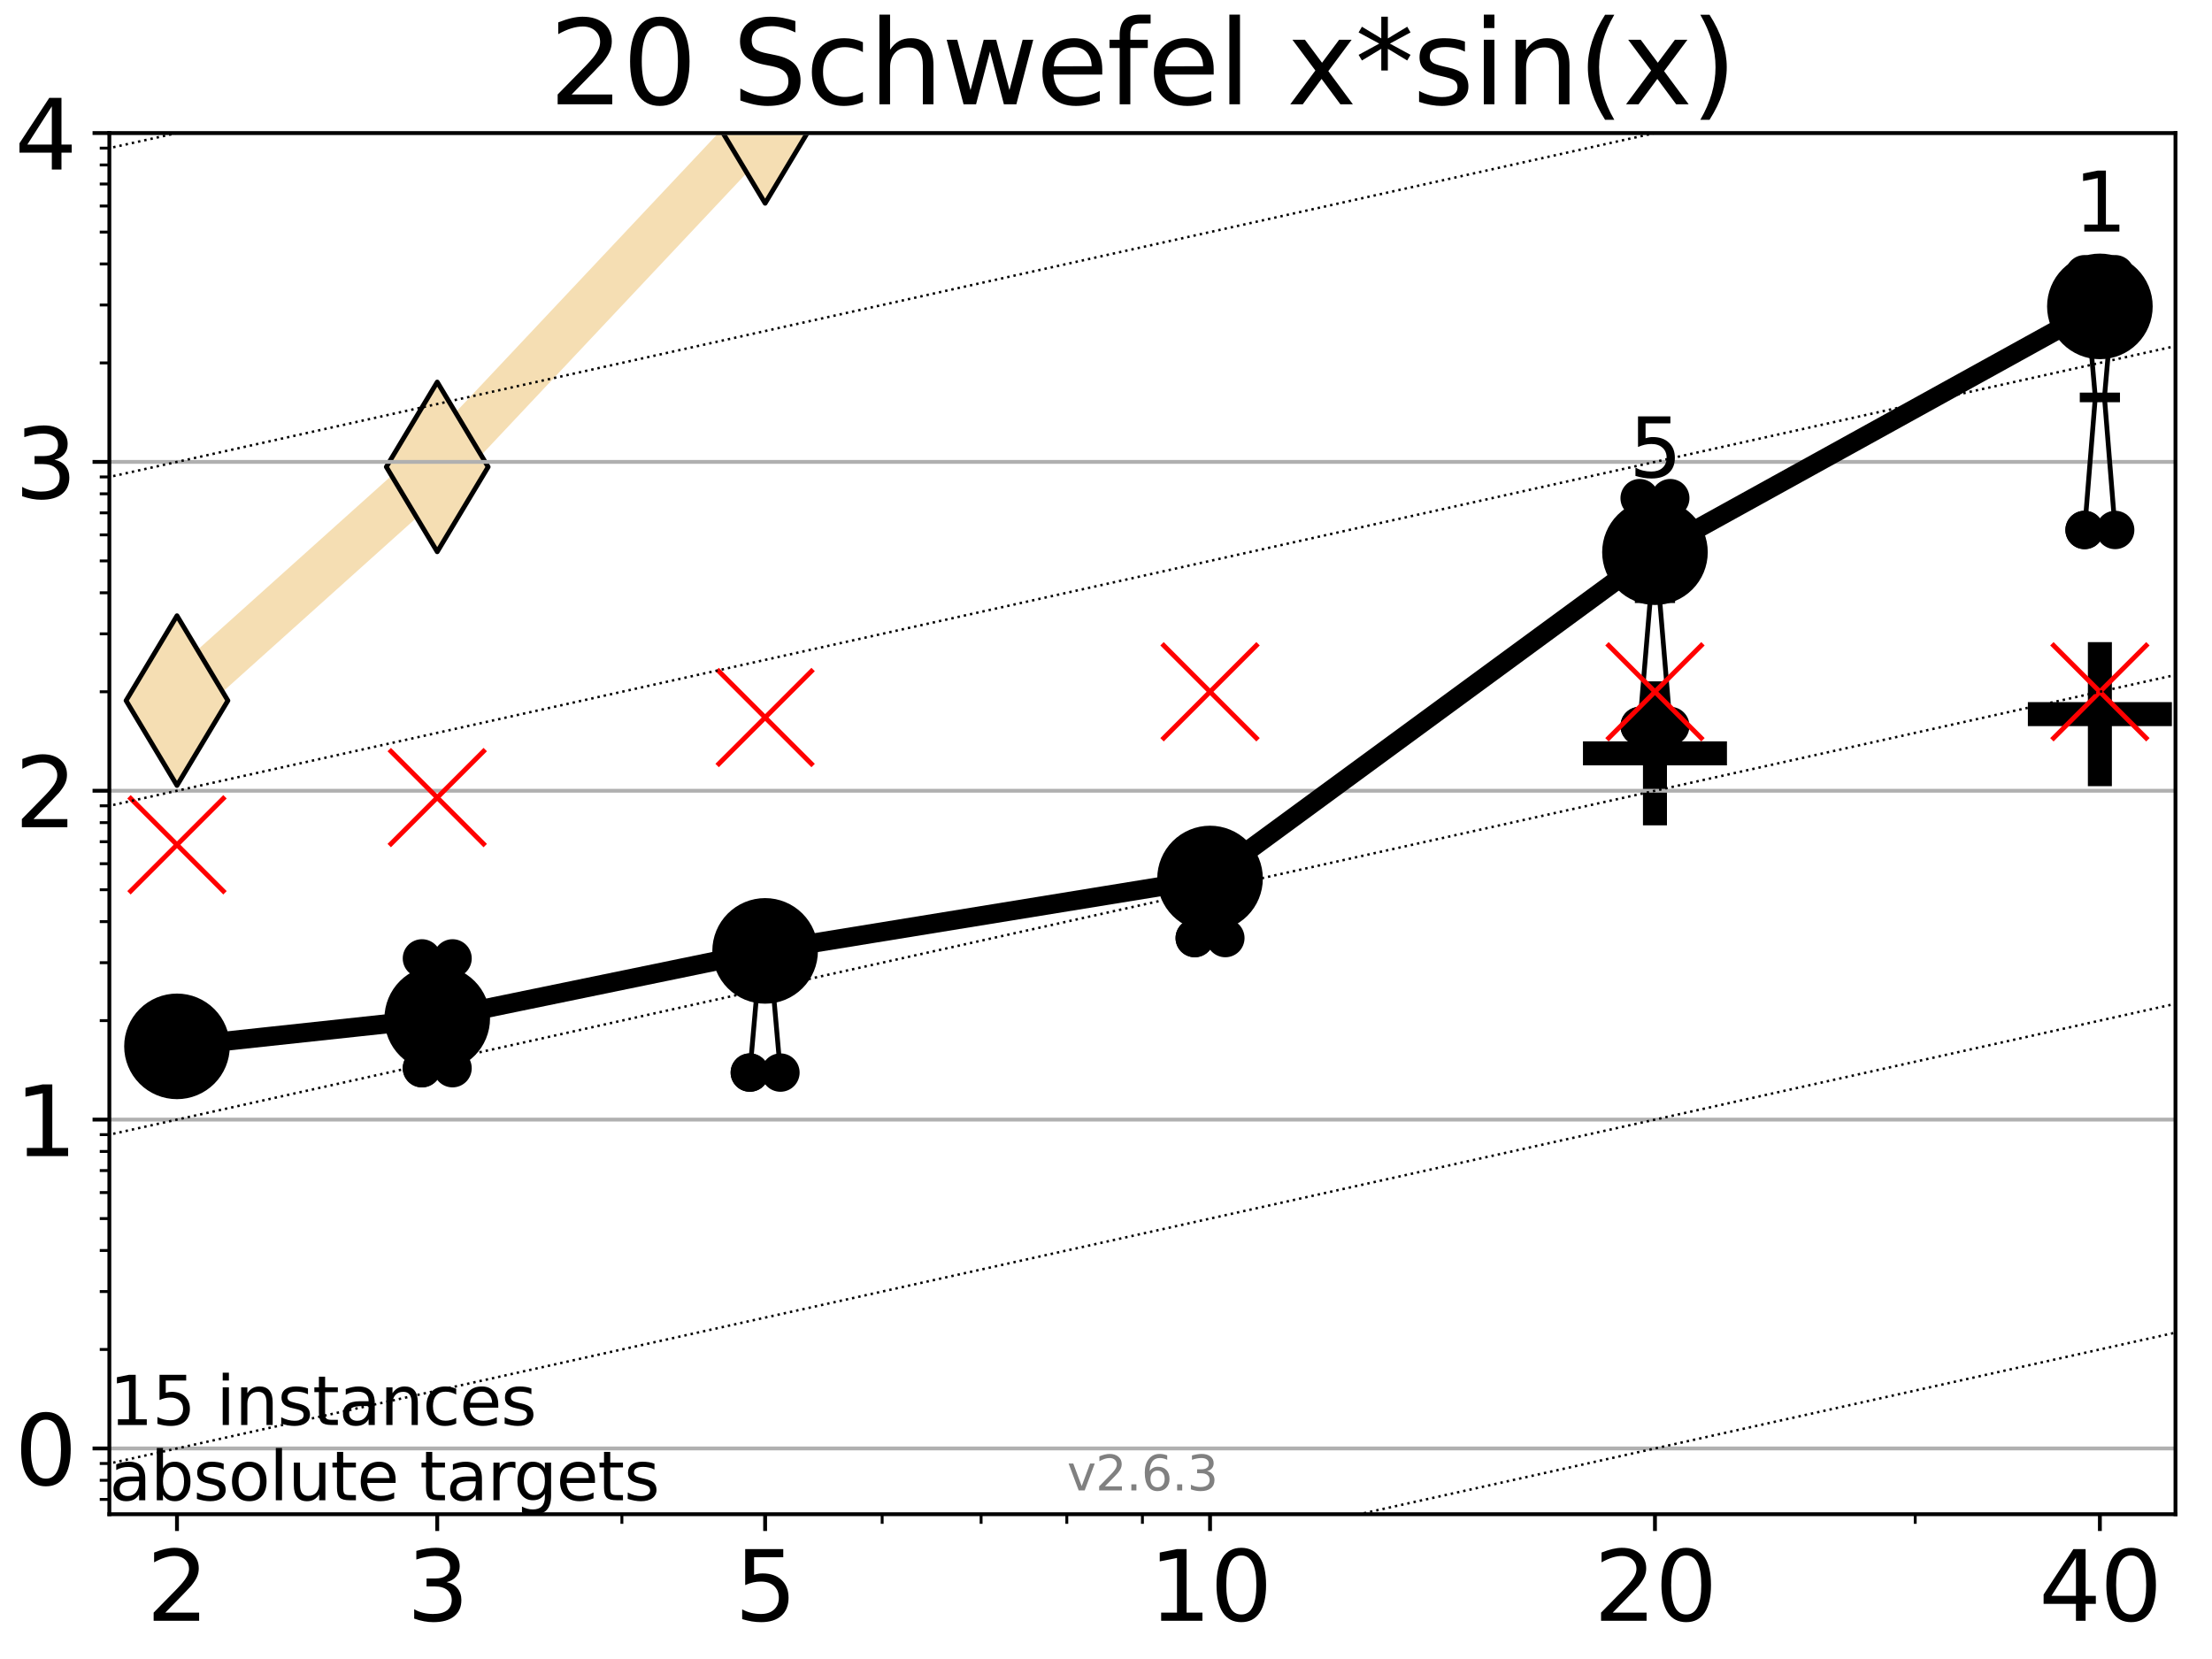 <?xml version="1.0" encoding="utf-8" standalone="no"?>
<!DOCTYPE svg PUBLIC "-//W3C//DTD SVG 1.1//EN"
  "http://www.w3.org/Graphics/SVG/1.1/DTD/svg11.dtd">
<svg xmlns:xlink="http://www.w3.org/1999/xlink" width="460.8pt" height="345.6pt" viewBox="0 0 460.8 345.6" xmlns="http://www.w3.org/2000/svg" version="1.1">
 <defs>
  <style type="text/css">*{stroke-linejoin: round; stroke-linecap: butt}</style>
 </defs>
 <g id="figure_1">
  <g id="patch_1">
   <path d="M 0 345.6 
L 460.8 345.6 
L 460.8 0 
L 0 0 
z
" style="fill: #ffffff"/>
  </g>
  <g id="axes_1">
   <g id="patch_2">
    <path d="M 22.78 315.44 
L 453.192 315.44 
L 453.192 27.72 
L 22.78 27.72 
z
" style="fill: #ffffff"/>
   </g>
   <g id="line2d_1">
    <path d="M 36.868 145.948 
L 91.085 97.264 
L 159.39 24.666 
L 207.053 -1 
" clip-path="url(#p23abc05c59)" style="fill: none; stroke: #f5deb3; stroke-width: 10; stroke-linecap: square"/>
    <defs>
     <path id="md03838c803" d="M -0 17.678 
L 10.607 0 
L 0 -17.678 
L -10.607 -0 
z
" style="stroke: #000000; stroke-linejoin: miter"/>
    </defs>
    <g clip-path="url(#p23abc05c59)">
     <use xlink:href="#md03838c803" x="36.868" y="145.948" style="fill: #f5deb3; stroke: #000000; stroke-linejoin: miter"/>
     <use xlink:href="#md03838c803" x="91.085" y="97.264" style="fill: #f5deb3; stroke: #000000; stroke-linejoin: miter"/>
     <use xlink:href="#md03838c803" x="159.39" y="24.666" style="fill: #f5deb3; stroke: #000000; stroke-linejoin: miter"/>
     <use xlink:href="#md03838c803" x="207.053" y="-1" style="fill: #f5deb3; stroke: #000000; stroke-linejoin: miter"/>
    </g>
   </g>
   <g id="line2d_2">
    <defs>
     <path id="m5612875171" d="M -15 0 
L 15 0 
M 0 15 
L 0 -15 
" style="stroke: #000000; stroke-width: 5"/>
    </defs>
    <g clip-path="url(#p23abc05c59)">
     <use xlink:href="#m5612875171" x="344.758" y="156.935" style="stroke: #000000; stroke-width: 5"/>
    </g>
   </g>
   <g id="line2d_3">
    <g clip-path="url(#p23abc05c59)">
     <use xlink:href="#m5612875171" x="437.443" y="148.768" style="stroke: #000000; stroke-width: 5"/>
    </g>
   </g>
   <g id="matplotlib.axis_1">
    <g id="xtick_1">
     <g id="line2d_4">
      <defs>
       <path id="me0bc503c87" d="M 0 0 
L 0 3.5 
" style="stroke: #000000; stroke-width: 0.8"/>
      </defs>
      <g>
       <use xlink:href="#me0bc503c87" x="36.868" y="315.44" style="stroke: #000000; stroke-width: 0.8"/>
      </g>
     </g>
     <g id="text_1">
      <!-- 2 -->
      <g transform="translate(30.506 337.637) scale(0.2 -0.2)">
       <defs>
        <path id="DejaVuSans-32" d="M 1228 531 
L 3431 531 
L 3431 0 
L 469 0 
L 469 531 
Q 828 903 1448 1529 
Q 2069 2156 2228 2338 
Q 2531 2678 2651 2914 
Q 2772 3150 2772 3378 
Q 2772 3750 2511 3984 
Q 2250 4219 1831 4219 
Q 1534 4219 1204 4116 
Q 875 4013 500 3803 
L 500 4441 
Q 881 4594 1212 4672 
Q 1544 4750 1819 4750 
Q 2544 4750 2975 4387 
Q 3406 4025 3406 3419 
Q 3406 3131 3298 2873 
Q 3191 2616 2906 2266 
Q 2828 2175 2409 1742 
Q 1991 1309 1228 531 
z
" transform="scale(0.016)"/>
       </defs>
       <use xlink:href="#DejaVuSans-32"/>
      </g>
     </g>
    </g>
    <g id="xtick_2">
     <g id="line2d_5">
      <g>
       <use xlink:href="#me0bc503c87" x="91.085" y="315.44" style="stroke: #000000; stroke-width: 0.8"/>
      </g>
     </g>
     <g id="text_2">
      <!-- 3 -->
      <g transform="translate(84.723 337.637) scale(0.2 -0.2)">
       <defs>
        <path id="DejaVuSans-33" d="M 2597 2516 
Q 3050 2419 3304 2112 
Q 3559 1806 3559 1356 
Q 3559 666 3084 287 
Q 2609 -91 1734 -91 
Q 1441 -91 1130 -33 
Q 819 25 488 141 
L 488 750 
Q 750 597 1062 519 
Q 1375 441 1716 441 
Q 2309 441 2620 675 
Q 2931 909 2931 1356 
Q 2931 1769 2642 2001 
Q 2353 2234 1838 2234 
L 1294 2234 
L 1294 2753 
L 1863 2753 
Q 2328 2753 2575 2939 
Q 2822 3125 2822 3475 
Q 2822 3834 2567 4026 
Q 2313 4219 1838 4219 
Q 1578 4219 1281 4162 
Q 984 4106 628 3988 
L 628 4550 
Q 988 4650 1302 4700 
Q 1616 4750 1894 4750 
Q 2613 4750 3031 4423 
Q 3450 4097 3450 3541 
Q 3450 3153 3228 2886 
Q 3006 2619 2597 2516 
z
" transform="scale(0.016)"/>
       </defs>
       <use xlink:href="#DejaVuSans-33"/>
      </g>
     </g>
    </g>
    <g id="xtick_3">
     <g id="line2d_6">
      <g>
       <use xlink:href="#me0bc503c87" x="159.39" y="315.44" style="stroke: #000000; stroke-width: 0.8"/>
      </g>
     </g>
     <g id="text_3">
      <!-- 5 -->
      <g transform="translate(153.028 337.637) scale(0.2 -0.2)">
       <defs>
        <path id="DejaVuSans-35" d="M 691 4666 
L 3169 4666 
L 3169 4134 
L 1269 4134 
L 1269 2991 
Q 1406 3038 1543 3061 
Q 1681 3084 1819 3084 
Q 2600 3084 3056 2656 
Q 3513 2228 3513 1497 
Q 3513 744 3044 326 
Q 2575 -91 1722 -91 
Q 1428 -91 1123 -41 
Q 819 9 494 109 
L 494 744 
Q 775 591 1075 516 
Q 1375 441 1709 441 
Q 2250 441 2565 725 
Q 2881 1009 2881 1497 
Q 2881 1984 2565 2268 
Q 2250 2553 1709 2553 
Q 1456 2553 1204 2497 
Q 953 2441 691 2322 
L 691 4666 
z
" transform="scale(0.016)"/>
       </defs>
       <use xlink:href="#DejaVuSans-35"/>
      </g>
     </g>
    </g>
    <g id="xtick_4">
     <g id="line2d_7">
      <g>
       <use xlink:href="#me0bc503c87" x="252.074" y="315.44" style="stroke: #000000; stroke-width: 0.8"/>
      </g>
     </g>
     <g id="text_4">
      <!-- 10 -->
      <g transform="translate(239.349 337.637) scale(0.2 -0.2)">
       <defs>
        <path id="DejaVuSans-31" d="M 794 531 
L 1825 531 
L 1825 4091 
L 703 3866 
L 703 4441 
L 1819 4666 
L 2450 4666 
L 2450 531 
L 3481 531 
L 3481 0 
L 794 0 
L 794 531 
z
" transform="scale(0.016)"/>
        <path id="DejaVuSans-30" d="M 2034 4250 
Q 1547 4250 1301 3770 
Q 1056 3291 1056 2328 
Q 1056 1369 1301 889 
Q 1547 409 2034 409 
Q 2525 409 2770 889 
Q 3016 1369 3016 2328 
Q 3016 3291 2770 3770 
Q 2525 4250 2034 4250 
z
M 2034 4750 
Q 2819 4750 3233 4129 
Q 3647 3509 3647 2328 
Q 3647 1150 3233 529 
Q 2819 -91 2034 -91 
Q 1250 -91 836 529 
Q 422 1150 422 2328 
Q 422 3509 836 4129 
Q 1250 4750 2034 4750 
z
" transform="scale(0.016)"/>
       </defs>
       <use xlink:href="#DejaVuSans-31"/>
       <use xlink:href="#DejaVuSans-30" x="63.623"/>
      </g>
     </g>
    </g>
    <g id="xtick_5">
     <g id="line2d_8">
      <g>
       <use xlink:href="#me0bc503c87" x="344.758" y="315.44" style="stroke: #000000; stroke-width: 0.8"/>
      </g>
     </g>
     <g id="text_5">
      <!-- 20 -->
      <g transform="translate(332.033 337.637) scale(0.2 -0.2)">
       <use xlink:href="#DejaVuSans-32"/>
       <use xlink:href="#DejaVuSans-30" x="63.623"/>
      </g>
     </g>
    </g>
    <g id="xtick_6">
     <g id="line2d_9">
      <g>
       <use xlink:href="#me0bc503c87" x="437.443" y="315.44" style="stroke: #000000; stroke-width: 0.8"/>
      </g>
     </g>
     <g id="text_6">
      <!-- 40 -->
      <g transform="translate(424.718 337.637) scale(0.2 -0.2)">
       <defs>
        <path id="DejaVuSans-34" d="M 2419 4116 
L 825 1625 
L 2419 1625 
L 2419 4116 
z
M 2253 4666 
L 3047 4666 
L 3047 1625 
L 3713 1625 
L 3713 1100 
L 3047 1100 
L 3047 0 
L 2419 0 
L 2419 1100 
L 313 1100 
L 313 1709 
L 2253 4666 
z
" transform="scale(0.016)"/>
       </defs>
       <use xlink:href="#DejaVuSans-34"/>
       <use xlink:href="#DejaVuSans-30" x="63.623"/>
      </g>
     </g>
    </g>
    <g id="xtick_7">
     <g id="line2d_10">
      <defs>
       <path id="m0bbe0449c7" d="M 0 0 
L 0 2 
" style="stroke: #000000; stroke-width: 0.6"/>
      </defs>
      <g>
       <use xlink:href="#m0bbe0449c7" x="129.552" y="315.44" style="stroke: #000000; stroke-width: 0.6"/>
      </g>
     </g>
    </g>
    <g id="xtick_8">
     <g id="line2d_11">
      <g>
       <use xlink:href="#m0bbe0449c7" x="183.769" y="315.44" style="stroke: #000000; stroke-width: 0.6"/>
      </g>
     </g>
    </g>
    <g id="xtick_9">
     <g id="line2d_12">
      <g>
       <use xlink:href="#m0bbe0449c7" x="204.381" y="315.44" style="stroke: #000000; stroke-width: 0.6"/>
      </g>
     </g>
    </g>
    <g id="xtick_10">
     <g id="line2d_13">
      <g>
       <use xlink:href="#m0bbe0449c7" x="222.237" y="315.44" style="stroke: #000000; stroke-width: 0.6"/>
      </g>
     </g>
    </g>
    <g id="xtick_11">
     <g id="line2d_14">
      <g>
       <use xlink:href="#m0bbe0449c7" x="237.986" y="315.44" style="stroke: #000000; stroke-width: 0.6"/>
      </g>
     </g>
    </g>
    <g id="xtick_12">
     <g id="line2d_15">
      <g>
       <use xlink:href="#m0bbe0449c7" x="398.975" y="315.44" style="stroke: #000000; stroke-width: 0.6"/>
      </g>
     </g>
    </g>
   </g>
   <g id="matplotlib.axis_2">
    <g id="ytick_1">
     <g id="line2d_16">
      <path d="M 22.78 301.739 
L 453.192 301.739 
" clip-path="url(#p23abc05c59)" style="fill: none; stroke: #b0b0b0; stroke-width: 0.8; stroke-linecap: square"/>
     </g>
     <g id="line2d_17">
      <defs>
       <path id="m3211928716" d="M 0 0 
L -3.5 0 
" style="stroke: #000000; stroke-width: 0.8"/>
      </defs>
      <g>
       <use xlink:href="#m3211928716" x="22.78" y="301.739" style="stroke: #000000; stroke-width: 0.8"/>
      </g>
     </g>
     <g id="text_7">
      <!-- 0 -->
      <g transform="translate(3.055 309.337) scale(0.2 -0.2)">
       <use xlink:href="#DejaVuSans-30"/>
      </g>
     </g>
    </g>
    <g id="ytick_2">
     <g id="line2d_18">
      <path d="M 22.78 233.234 
L 453.192 233.234 
" clip-path="url(#p23abc05c59)" style="fill: none; stroke: #b0b0b0; stroke-width: 0.8; stroke-linecap: square"/>
     </g>
     <g id="line2d_19">
      <g>
       <use xlink:href="#m3211928716" x="22.78" y="233.234" style="stroke: #000000; stroke-width: 0.8"/>
      </g>
     </g>
     <g id="text_8">
      <!-- 1 -->
      <g transform="translate(3.055 240.833) scale(0.2 -0.2)">
       <use xlink:href="#DejaVuSans-31"/>
      </g>
     </g>
    </g>
    <g id="ytick_3">
     <g id="line2d_20">
      <path d="M 22.78 164.73 
L 453.192 164.73 
" clip-path="url(#p23abc05c59)" style="fill: none; stroke: #b0b0b0; stroke-width: 0.8; stroke-linecap: square"/>
     </g>
     <g id="line2d_21">
      <g>
       <use xlink:href="#m3211928716" x="22.78" y="164.73" style="stroke: #000000; stroke-width: 0.8"/>
      </g>
     </g>
     <g id="text_9">
      <!-- 2 -->
      <g transform="translate(3.055 172.328) scale(0.2 -0.2)">
       <use xlink:href="#DejaVuSans-32"/>
      </g>
     </g>
    </g>
    <g id="ytick_4">
     <g id="line2d_22">
      <path d="M 22.78 96.225 
L 453.192 96.225 
" clip-path="url(#p23abc05c59)" style="fill: none; stroke: #b0b0b0; stroke-width: 0.8; stroke-linecap: square"/>
     </g>
     <g id="line2d_23">
      <g>
       <use xlink:href="#m3211928716" x="22.78" y="96.225" style="stroke: #000000; stroke-width: 0.8"/>
      </g>
     </g>
     <g id="text_10">
      <!-- 3 -->
      <g transform="translate(3.055 103.823) scale(0.2 -0.2)">
       <use xlink:href="#DejaVuSans-33"/>
      </g>
     </g>
    </g>
    <g id="ytick_5">
     <g id="line2d_24">
      <path d="M 22.78 27.72 
L 453.192 27.72 
" clip-path="url(#p23abc05c59)" style="fill: none; stroke: #b0b0b0; stroke-width: 0.8; stroke-linecap: square"/>
     </g>
     <g id="line2d_25">
      <g>
       <use xlink:href="#m3211928716" x="22.78" y="27.72" style="stroke: #000000; stroke-width: 0.8"/>
      </g>
     </g>
     <g id="text_11">
      <!-- 4 -->
      <g transform="translate(3.055 35.318) scale(0.2 -0.2)">
       <use xlink:href="#DejaVuSans-34"/>
      </g>
     </g>
    </g>
    <g id="ytick_6">
     <g id="line2d_26">
      <defs>
       <path id="m7e241fabeb" d="M 0 0 
L -2 0 
" style="stroke: #000000; stroke-width: 0.6"/>
      </defs>
      <g>
       <use xlink:href="#m7e241fabeb" x="22.78" y="312.351" style="stroke: #000000; stroke-width: 0.6"/>
      </g>
     </g>
    </g>
    <g id="ytick_7">
     <g id="line2d_27">
      <g>
       <use xlink:href="#m7e241fabeb" x="22.78" y="308.378" style="stroke: #000000; stroke-width: 0.6"/>
      </g>
     </g>
    </g>
    <g id="ytick_8">
     <g id="line2d_28">
      <g>
       <use xlink:href="#m7e241fabeb" x="22.78" y="304.874" style="stroke: #000000; stroke-width: 0.6"/>
      </g>
     </g>
    </g>
    <g id="ytick_9">
     <g id="line2d_29">
      <g>
       <use xlink:href="#m7e241fabeb" x="22.78" y="281.117" style="stroke: #000000; stroke-width: 0.6"/>
      </g>
     </g>
    </g>
    <g id="ytick_10">
     <g id="line2d_30">
      <g>
       <use xlink:href="#m7e241fabeb" x="22.78" y="269.054" style="stroke: #000000; stroke-width: 0.6"/>
      </g>
     </g>
    </g>
    <g id="ytick_11">
     <g id="line2d_31">
      <g>
       <use xlink:href="#m7e241fabeb" x="22.78" y="260.495" style="stroke: #000000; stroke-width: 0.6"/>
      </g>
     </g>
    </g>
    <g id="ytick_12">
     <g id="line2d_32">
      <g>
       <use xlink:href="#m7e241fabeb" x="22.78" y="253.856" style="stroke: #000000; stroke-width: 0.6"/>
      </g>
     </g>
    </g>
    <g id="ytick_13">
     <g id="line2d_33">
      <g>
       <use xlink:href="#m7e241fabeb" x="22.78" y="248.432" style="stroke: #000000; stroke-width: 0.6"/>
      </g>
     </g>
    </g>
    <g id="ytick_14">
     <g id="line2d_34">
      <g>
       <use xlink:href="#m7e241fabeb" x="22.78" y="243.846" style="stroke: #000000; stroke-width: 0.6"/>
      </g>
     </g>
    </g>
    <g id="ytick_15">
     <g id="line2d_35">
      <g>
       <use xlink:href="#m7e241fabeb" x="22.78" y="239.873" style="stroke: #000000; stroke-width: 0.6"/>
      </g>
     </g>
    </g>
    <g id="ytick_16">
     <g id="line2d_36">
      <g>
       <use xlink:href="#m7e241fabeb" x="22.78" y="236.369" style="stroke: #000000; stroke-width: 0.6"/>
      </g>
     </g>
    </g>
    <g id="ytick_17">
     <g id="line2d_37">
      <g>
       <use xlink:href="#m7e241fabeb" x="22.78" y="212.612" style="stroke: #000000; stroke-width: 0.6"/>
      </g>
     </g>
    </g>
    <g id="ytick_18">
     <g id="line2d_38">
      <g>
       <use xlink:href="#m7e241fabeb" x="22.78" y="200.549" style="stroke: #000000; stroke-width: 0.6"/>
      </g>
     </g>
    </g>
    <g id="ytick_19">
     <g id="line2d_39">
      <g>
       <use xlink:href="#m7e241fabeb" x="22.78" y="191.99" style="stroke: #000000; stroke-width: 0.6"/>
      </g>
     </g>
    </g>
    <g id="ytick_20">
     <g id="line2d_40">
      <g>
       <use xlink:href="#m7e241fabeb" x="22.78" y="185.352" style="stroke: #000000; stroke-width: 0.6"/>
      </g>
     </g>
    </g>
    <g id="ytick_21">
     <g id="line2d_41">
      <g>
       <use xlink:href="#m7e241fabeb" x="22.78" y="179.927" style="stroke: #000000; stroke-width: 0.6"/>
      </g>
     </g>
    </g>
    <g id="ytick_22">
     <g id="line2d_42">
      <g>
       <use xlink:href="#m7e241fabeb" x="22.78" y="175.341" style="stroke: #000000; stroke-width: 0.6"/>
      </g>
     </g>
    </g>
    <g id="ytick_23">
     <g id="line2d_43">
      <g>
       <use xlink:href="#m7e241fabeb" x="22.78" y="171.368" style="stroke: #000000; stroke-width: 0.6"/>
      </g>
     </g>
    </g>
    <g id="ytick_24">
     <g id="line2d_44">
      <g>
       <use xlink:href="#m7e241fabeb" x="22.78" y="167.864" style="stroke: #000000; stroke-width: 0.6"/>
      </g>
     </g>
    </g>
    <g id="ytick_25">
     <g id="line2d_45">
      <g>
       <use xlink:href="#m7e241fabeb" x="22.78" y="144.108" style="stroke: #000000; stroke-width: 0.6"/>
      </g>
     </g>
    </g>
    <g id="ytick_26">
     <g id="line2d_46">
      <g>
       <use xlink:href="#m7e241fabeb" x="22.78" y="132.044" style="stroke: #000000; stroke-width: 0.6"/>
      </g>
     </g>
    </g>
    <g id="ytick_27">
     <g id="line2d_47">
      <g>
       <use xlink:href="#m7e241fabeb" x="22.78" y="123.486" style="stroke: #000000; stroke-width: 0.6"/>
      </g>
     </g>
    </g>
    <g id="ytick_28">
     <g id="line2d_48">
      <g>
       <use xlink:href="#m7e241fabeb" x="22.78" y="116.847" style="stroke: #000000; stroke-width: 0.6"/>
      </g>
     </g>
    </g>
    <g id="ytick_29">
     <g id="line2d_49">
      <g>
       <use xlink:href="#m7e241fabeb" x="22.78" y="111.422" style="stroke: #000000; stroke-width: 0.6"/>
      </g>
     </g>
    </g>
    <g id="ytick_30">
     <g id="line2d_50">
      <g>
       <use xlink:href="#m7e241fabeb" x="22.78" y="106.836" style="stroke: #000000; stroke-width: 0.6"/>
      </g>
     </g>
    </g>
    <g id="ytick_31">
     <g id="line2d_51">
      <g>
       <use xlink:href="#m7e241fabeb" x="22.78" y="102.864" style="stroke: #000000; stroke-width: 0.6"/>
      </g>
     </g>
    </g>
    <g id="ytick_32">
     <g id="line2d_52">
      <g>
       <use xlink:href="#m7e241fabeb" x="22.78" y="99.359" style="stroke: #000000; stroke-width: 0.6"/>
      </g>
     </g>
    </g>
    <g id="ytick_33">
     <g id="line2d_53">
      <g>
       <use xlink:href="#m7e241fabeb" x="22.78" y="75.603" style="stroke: #000000; stroke-width: 0.6"/>
      </g>
     </g>
    </g>
    <g id="ytick_34">
     <g id="line2d_54">
      <g>
       <use xlink:href="#m7e241fabeb" x="22.78" y="63.54" style="stroke: #000000; stroke-width: 0.6"/>
      </g>
     </g>
    </g>
    <g id="ytick_35">
     <g id="line2d_55">
      <g>
       <use xlink:href="#m7e241fabeb" x="22.78" y="54.981" style="stroke: #000000; stroke-width: 0.6"/>
      </g>
     </g>
    </g>
    <g id="ytick_36">
     <g id="line2d_56">
      <g>
       <use xlink:href="#m7e241fabeb" x="22.78" y="48.342" style="stroke: #000000; stroke-width: 0.6"/>
      </g>
     </g>
    </g>
    <g id="ytick_37">
     <g id="line2d_57">
      <g>
       <use xlink:href="#m7e241fabeb" x="22.78" y="42.918" style="stroke: #000000; stroke-width: 0.6"/>
      </g>
     </g>
    </g>
    <g id="ytick_38">
     <g id="line2d_58">
      <g>
       <use xlink:href="#m7e241fabeb" x="22.78" y="38.332" style="stroke: #000000; stroke-width: 0.6"/>
      </g>
     </g>
    </g>
    <g id="ytick_39">
     <g id="line2d_59">
      <g>
       <use xlink:href="#m7e241fabeb" x="22.78" y="34.359" style="stroke: #000000; stroke-width: 0.6"/>
      </g>
     </g>
    </g>
    <g id="ytick_40">
     <g id="line2d_60">
      <g>
       <use xlink:href="#m7e241fabeb" x="22.78" y="30.855" style="stroke: #000000; stroke-width: 0.6"/>
      </g>
     </g>
    </g>
   </g>
   <g id="line2d_61">
    <path d="M 33.682 218.336 
L 35.912 218.336 
L 33.682 217.447 
L 40.054 217.447 
L 37.824 218.336 
L 40.054 218.336 
L 33.682 218.336 
" clip-path="url(#p23abc05c59)" style="fill: none; stroke: #000000; stroke-linecap: square"/>
   </g>
   <g id="line2d_62">
    <path d="M 33.682 218.336 
L 40.054 218.336 
L 40.054 217.447 
L 33.682 217.447 
L 33.682 218.336 
" clip-path="url(#p23abc05c59)" style="fill: none"/>
    <defs>
     <path id="mc3fb0c3a06" d="M 0 3 
C 0.796 3 1.559 2.684 2.121 2.121 
C 2.684 1.559 3 0.796 3 0 
C 3 -0.796 2.684 -1.559 2.121 -2.121 
C 1.559 -2.684 0.796 -3 0 -3 
C -0.796 -3 -1.559 -2.684 -2.121 -2.121 
C -2.684 -1.559 -3 -0.796 -3 0 
C -3 0.796 -2.684 1.559 -2.121 2.121 
C -1.559 2.684 -0.796 3 0 3 
z
" style="stroke: #000000; stroke-width: 2"/>
    </defs>
    <g clip-path="url(#p23abc05c59)">
     <use xlink:href="#mc3fb0c3a06" x="33.682" y="218.336" style="stroke: #000000; stroke-width: 2"/>
     <use xlink:href="#mc3fb0c3a06" x="40.054" y="218.336" style="stroke: #000000; stroke-width: 2"/>
     <use xlink:href="#mc3fb0c3a06" x="40.054" y="217.447" style="stroke: #000000; stroke-width: 2"/>
     <use xlink:href="#mc3fb0c3a06" x="33.682" y="217.447" style="stroke: #000000; stroke-width: 2"/>
     <use xlink:href="#mc3fb0c3a06" x="33.682" y="218.336" style="stroke: #000000; stroke-width: 2"/>
    </g>
   </g>
   <g id="line2d_63">
    <path d="M 33.682 218.336 
L 40.054 218.336 
" clip-path="url(#p23abc05c59)" style="fill: none; stroke: #000000; stroke-width: 2; stroke-linecap: square"/>
   </g>
   <g id="line2d_64">
    <path d="M 87.899 222.524 
L 90.129 221.84 
L 87.899 199.654 
L 94.271 199.654 
L 92.041 221.84 
L 94.271 222.524 
L 87.899 222.524 
" clip-path="url(#p23abc05c59)" style="fill: none; stroke: #000000; stroke-linecap: square"/>
   </g>
   <g id="line2d_65">
    <path d="M 87.899 222.524 
L 94.271 222.524 
L 94.271 199.654 
L 87.899 199.654 
L 87.899 222.524 
" clip-path="url(#p23abc05c59)" style="fill: none"/>
    <g clip-path="url(#p23abc05c59)">
     <use xlink:href="#mc3fb0c3a06" x="87.899" y="222.524" style="stroke: #000000; stroke-width: 2"/>
     <use xlink:href="#mc3fb0c3a06" x="94.271" y="222.524" style="stroke: #000000; stroke-width: 2"/>
     <use xlink:href="#mc3fb0c3a06" x="94.271" y="199.654" style="stroke: #000000; stroke-width: 2"/>
     <use xlink:href="#mc3fb0c3a06" x="87.899" y="199.654" style="stroke: #000000; stroke-width: 2"/>
     <use xlink:href="#mc3fb0c3a06" x="87.899" y="222.524" style="stroke: #000000; stroke-width: 2"/>
    </g>
   </g>
   <g id="line2d_66">
    <path d="M 87.899 221.84 
L 94.271 221.84 
" clip-path="url(#p23abc05c59)" style="fill: none; stroke: #000000; stroke-width: 2; stroke-linecap: square"/>
   </g>
   <g id="line2d_67">
    <path d="M 156.204 223.437 
L 158.434 198.076 
L 156.204 192.289 
L 162.576 192.289 
L 160.346 198.076 
L 162.576 223.437 
L 156.204 223.437 
" clip-path="url(#p23abc05c59)" style="fill: none; stroke: #000000; stroke-linecap: square"/>
   </g>
   <g id="line2d_68">
    <path d="M 156.204 223.437 
L 162.576 223.437 
L 162.576 192.289 
L 156.204 192.289 
L 156.204 223.437 
" clip-path="url(#p23abc05c59)" style="fill: none"/>
    <g clip-path="url(#p23abc05c59)">
     <use xlink:href="#mc3fb0c3a06" x="156.204" y="223.437" style="stroke: #000000; stroke-width: 2"/>
     <use xlink:href="#mc3fb0c3a06" x="162.576" y="223.437" style="stroke: #000000; stroke-width: 2"/>
     <use xlink:href="#mc3fb0c3a06" x="162.576" y="192.289" style="stroke: #000000; stroke-width: 2"/>
     <use xlink:href="#mc3fb0c3a06" x="156.204" y="192.289" style="stroke: #000000; stroke-width: 2"/>
     <use xlink:href="#mc3fb0c3a06" x="156.204" y="223.437" style="stroke: #000000; stroke-width: 2"/>
    </g>
   </g>
   <g id="line2d_69">
    <path d="M 156.204 198.076 
L 162.576 198.076 
" clip-path="url(#p23abc05c59)" style="fill: none; stroke: #000000; stroke-width: 2; stroke-linecap: square"/>
   </g>
   <g id="line2d_70">
    <path d="M 248.888 195.416 
L 251.118 193.516 
L 248.888 179.656 
L 255.26 179.656 
L 253.03 193.516 
L 255.26 195.416 
L 248.888 195.416 
" clip-path="url(#p23abc05c59)" style="fill: none; stroke: #000000; stroke-linecap: square"/>
   </g>
   <g id="line2d_71">
    <path d="M 248.888 195.416 
L 255.26 195.416 
L 255.26 179.656 
L 248.888 179.656 
L 248.888 195.416 
" clip-path="url(#p23abc05c59)" style="fill: none"/>
    <g clip-path="url(#p23abc05c59)">
     <use xlink:href="#mc3fb0c3a06" x="248.888" y="195.416" style="stroke: #000000; stroke-width: 2"/>
     <use xlink:href="#mc3fb0c3a06" x="255.26" y="195.416" style="stroke: #000000; stroke-width: 2"/>
     <use xlink:href="#mc3fb0c3a06" x="255.26" y="179.656" style="stroke: #000000; stroke-width: 2"/>
     <use xlink:href="#mc3fb0c3a06" x="248.888" y="179.656" style="stroke: #000000; stroke-width: 2"/>
     <use xlink:href="#mc3fb0c3a06" x="248.888" y="195.416" style="stroke: #000000; stroke-width: 2"/>
    </g>
   </g>
   <g id="line2d_72">
    <path d="M 248.888 193.516 
L 255.26 193.516 
" clip-path="url(#p23abc05c59)" style="fill: none; stroke: #000000; stroke-width: 2; stroke-linecap: square"/>
   </g>
   <g id="line2d_73">
    <path d="M 341.572 151.241 
L 343.803 124.623 
L 341.572 103.778 
L 347.945 103.778 
L 345.714 124.623 
L 347.945 151.241 
L 341.572 151.241 
" clip-path="url(#p23abc05c59)" style="fill: none; stroke: #000000; stroke-linecap: square"/>
   </g>
   <g id="line2d_74">
    <path d="M 341.572 151.241 
L 347.945 151.241 
L 347.945 103.778 
L 341.572 103.778 
L 341.572 151.241 
" clip-path="url(#p23abc05c59)" style="fill: none"/>
    <g clip-path="url(#p23abc05c59)">
     <use xlink:href="#mc3fb0c3a06" x="341.572" y="151.241" style="stroke: #000000; stroke-width: 2"/>
     <use xlink:href="#mc3fb0c3a06" x="347.945" y="151.241" style="stroke: #000000; stroke-width: 2"/>
     <use xlink:href="#mc3fb0c3a06" x="347.945" y="103.778" style="stroke: #000000; stroke-width: 2"/>
     <use xlink:href="#mc3fb0c3a06" x="341.572" y="103.778" style="stroke: #000000; stroke-width: 2"/>
     <use xlink:href="#mc3fb0c3a06" x="341.572" y="151.241" style="stroke: #000000; stroke-width: 2"/>
    </g>
   </g>
   <g id="line2d_75">
    <path d="M 341.572 124.623 
L 347.945 124.623 
" clip-path="url(#p23abc05c59)" style="fill: none; stroke: #000000; stroke-width: 2; stroke-linecap: square"/>
   </g>
   <g id="line2d_76">
    <path d="M 434.257 110.399 
L 436.487 82.786 
L 434.257 57.132 
L 440.629 57.132 
L 438.398 82.786 
L 440.629 110.399 
L 434.257 110.399 
" clip-path="url(#p23abc05c59)" style="fill: none; stroke: #000000; stroke-linecap: square"/>
   </g>
   <g id="line2d_77">
    <path d="M 434.257 110.399 
L 440.629 110.399 
L 440.629 57.132 
L 434.257 57.132 
L 434.257 110.399 
" clip-path="url(#p23abc05c59)" style="fill: none"/>
    <g clip-path="url(#p23abc05c59)">
     <use xlink:href="#mc3fb0c3a06" x="434.257" y="110.399" style="stroke: #000000; stroke-width: 2"/>
     <use xlink:href="#mc3fb0c3a06" x="440.629" y="110.399" style="stroke: #000000; stroke-width: 2"/>
     <use xlink:href="#mc3fb0c3a06" x="440.629" y="57.132" style="stroke: #000000; stroke-width: 2"/>
     <use xlink:href="#mc3fb0c3a06" x="434.257" y="57.132" style="stroke: #000000; stroke-width: 2"/>
     <use xlink:href="#mc3fb0c3a06" x="434.257" y="110.399" style="stroke: #000000; stroke-width: 2"/>
    </g>
   </g>
   <g id="line2d_78">
    <path d="M 434.257 82.786 
L 440.629 82.786 
" clip-path="url(#p23abc05c59)" style="fill: none; stroke: #000000; stroke-width: 2; stroke-linecap: square"/>
   </g>
   <g id="line2d_79">
    <path d="M 36.868 217.977 
L 91.085 212.153 
" clip-path="url(#p23abc05c59)" style="fill: none; stroke: #000000; stroke-width: 4; stroke-linecap: square"/>
   </g>
   <g id="line2d_80">
    <path d="M 91.085 212.153 
L 159.39 198.089 
" clip-path="url(#p23abc05c59)" style="fill: none; stroke: #000000; stroke-width: 4; stroke-linecap: square"/>
   </g>
   <g id="line2d_81">
    <path d="M 159.39 198.089 
L 252.074 183.01 
" clip-path="url(#p23abc05c59)" style="fill: none; stroke: #000000; stroke-width: 4; stroke-linecap: square"/>
   </g>
   <g id="line2d_82">
    <path d="M 252.074 183.01 
L 344.758 115.032 
" clip-path="url(#p23abc05c59)" style="fill: none; stroke: #000000; stroke-width: 4; stroke-linecap: square"/>
   </g>
   <g id="line2d_83">
    <path d="M 344.758 115.032 
L 437.443 63.829 
" clip-path="url(#p23abc05c59)" style="fill: none; stroke: #000000; stroke-width: 4; stroke-linecap: square"/>
   </g>
   <g id="line2d_84">
    <path d="M 36.868 217.977 
L 91.085 212.153 
L 159.39 198.089 
L 252.074 183.01 
L 344.758 115.032 
L 437.443 63.829 
" clip-path="url(#p23abc05c59)" style="fill: none"/>
    <defs>
     <path id="mf6beaf55cd" d="M 0 10 
C 2.652 10 5.196 8.946 7.071 7.071 
C 8.946 5.196 10 2.652 10 0 
C 10 -2.652 8.946 -5.196 7.071 -7.071 
C 5.196 -8.946 2.652 -10 0 -10 
C -2.652 -10 -5.196 -8.946 -7.071 -7.071 
C -8.946 -5.196 -10 -2.652 -10 0 
C -10 2.652 -8.946 5.196 -7.071 7.071 
C -5.196 8.946 -2.652 10 0 10 
z
" style="stroke: #000000; stroke-width: 2"/>
    </defs>
    <g clip-path="url(#p23abc05c59)">
     <use xlink:href="#mf6beaf55cd" x="36.868" y="217.977" style="stroke: #000000; stroke-width: 2"/>
     <use xlink:href="#mf6beaf55cd" x="91.085" y="212.153" style="stroke: #000000; stroke-width: 2"/>
     <use xlink:href="#mf6beaf55cd" x="159.39" y="198.089" style="stroke: #000000; stroke-width: 2"/>
     <use xlink:href="#mf6beaf55cd" x="252.074" y="183.01" style="stroke: #000000; stroke-width: 2"/>
     <use xlink:href="#mf6beaf55cd" x="344.758" y="115.032" style="stroke: #000000; stroke-width: 2"/>
     <use xlink:href="#mf6beaf55cd" x="437.443" y="63.829" style="stroke: #000000; stroke-width: 2"/>
    </g>
   </g>
   <g id="line2d_85"/>
   <g id="line2d_86"/>
   <g id="line2d_87"/>
   <g id="line2d_88"/>
   <g id="line2d_89"/>
   <g id="line2d_90"/>
   <g id="line2d_91"/>
   <g id="line2d_92">
    <defs>
     <path id="m7beb1a6e57" d="M -10 10 
L 10 -10 
M -10 -10 
L 10 10 
" style="stroke: #ff0000"/>
    </defs>
    <g clip-path="url(#p23abc05c59)">
     <use xlink:href="#m7beb1a6e57" x="36.868" y="175.986" style="fill: #ff0000; stroke: #ff0000"/>
     <use xlink:href="#m7beb1a6e57" x="91.085" y="166.151" style="fill: #ff0000; stroke: #ff0000"/>
     <use xlink:href="#m7beb1a6e57" x="159.39" y="149.472" style="fill: #ff0000; stroke: #ff0000"/>
     <use xlink:href="#m7beb1a6e57" x="252.074" y="144.108" style="fill: #ff0000; stroke: #ff0000"/>
     <use xlink:href="#m7beb1a6e57" x="344.758" y="144.108" style="fill: #ff0000; stroke: #ff0000"/>
     <use xlink:href="#m7beb1a6e57" x="437.443" y="144.108" style="fill: #ff0000; stroke: #ff0000"/>
    </g>
   </g>
   <g id="line2d_93">
    <path d="M 143.134 346.6 
L 461.8 275.698 
" clip-path="url(#p23abc05c59)" style="fill: none; stroke-dasharray: 0.5,0.825; stroke-dashoffset: 0; stroke: #000000; stroke-width: 0.5"/>
   </g>
   <g id="line2d_94">
    <path d="M -1 310.165 
L 461.8 207.193 
" clip-path="url(#p23abc05c59)" style="fill: none; stroke-dasharray: 0.5,0.825; stroke-dashoffset: 0; stroke: #000000; stroke-width: 0.5"/>
   </g>
   <g id="line2d_95">
    <path d="M -1 241.66 
L 461.8 138.688 
" clip-path="url(#p23abc05c59)" style="fill: none; stroke-dasharray: 0.5,0.825; stroke-dashoffset: 0; stroke: #000000; stroke-width: 0.5"/>
   </g>
   <g id="line2d_96">
    <path d="M -1 173.155 
L 461.8 70.183 
" clip-path="url(#p23abc05c59)" style="fill: none; stroke-dasharray: 0.5,0.825; stroke-dashoffset: 0; stroke: #000000; stroke-width: 0.5"/>
   </g>
   <g id="line2d_97">
    <path d="M -1 104.65 
L 461.8 1.679 
" clip-path="url(#p23abc05c59)" style="fill: none; stroke-dasharray: 0.5,0.825; stroke-dashoffset: 0; stroke: #000000; stroke-width: 0.5"/>
   </g>
   <g id="line2d_98">
    <path d="M -1 36.146 
L 165.949 -1 
" clip-path="url(#p23abc05c59)" style="fill: none; stroke-dasharray: 0.5,0.825; stroke-dashoffset: 0; stroke: #000000; stroke-width: 0.5"/>
   </g>
   <g id="line2d_99">
    <path clip-path="url(#p23abc05c59)" style="fill: none; stroke-dasharray: 0.5,0.825; stroke-dashoffset: 0; stroke: #000000; stroke-width: 0.5"/>
   </g>
   <g id="line2d_100">
    <path clip-path="url(#p23abc05c59)" style="fill: none; stroke-dasharray: 0.5,0.825; stroke-dashoffset: 0; stroke: #000000; stroke-width: 0.5"/>
   </g>
   <g id="line2d_101">
    <path clip-path="url(#p23abc05c59)" style="fill: none; stroke-dasharray: 0.5,0.825; stroke-dashoffset: 0; stroke: #000000; stroke-width: 0.5"/>
   </g>
   <g id="patch_3">
    <path d="M 22.78 315.44 
L 22.78 27.72 
" style="fill: none; stroke: #000000; stroke-width: 0.8; stroke-linejoin: miter; stroke-linecap: square"/>
   </g>
   <g id="patch_4">
    <path d="M 453.192 315.44 
L 453.192 27.72 
" style="fill: none; stroke: #000000; stroke-width: 0.8; stroke-linejoin: miter; stroke-linecap: square"/>
   </g>
   <g id="patch_5">
    <path d="M 22.78 315.44 
L 453.192 315.44 
" style="fill: none; stroke: #000000; stroke-width: 0.8; stroke-linejoin: miter; stroke-linecap: square"/>
   </g>
   <g id="patch_6">
    <path d="M 22.78 27.72 
L 453.192 27.72 
" style="fill: none; stroke: #000000; stroke-width: 0.8; stroke-linejoin: miter; stroke-linecap: square"/>
   </g>
   <g id="text_12">
    <!-- 5 -->
    <g transform="translate(339.35 99.434) scale(0.17 -0.17)">
     <use xlink:href="#DejaVuSans-35"/>
    </g>
   </g>
   <g id="text_13">
    <!-- 1 -->
    <g transform="translate(432.035 48.23) scale(0.17 -0.17)">
     <use xlink:href="#DejaVuSans-31"/>
    </g>
   </g>
   <g id="text_14">
    <!-- 15 instances -->
    <g transform="translate(22.78 296.851) scale(0.14 -0.14)">
     <defs>
      <path id="DejaVuSans-20" transform="scale(0.016)"/>
      <path id="DejaVuSans-69" d="M 603 3500 
L 1178 3500 
L 1178 0 
L 603 0 
L 603 3500 
z
M 603 4863 
L 1178 4863 
L 1178 4134 
L 603 4134 
L 603 4863 
z
" transform="scale(0.016)"/>
      <path id="DejaVuSans-6e" d="M 3513 2113 
L 3513 0 
L 2938 0 
L 2938 2094 
Q 2938 2591 2744 2837 
Q 2550 3084 2163 3084 
Q 1697 3084 1428 2787 
Q 1159 2491 1159 1978 
L 1159 0 
L 581 0 
L 581 3500 
L 1159 3500 
L 1159 2956 
Q 1366 3272 1645 3428 
Q 1925 3584 2291 3584 
Q 2894 3584 3203 3211 
Q 3513 2838 3513 2113 
z
" transform="scale(0.016)"/>
      <path id="DejaVuSans-73" d="M 2834 3397 
L 2834 2853 
Q 2591 2978 2328 3040 
Q 2066 3103 1784 3103 
Q 1356 3103 1142 2972 
Q 928 2841 928 2578 
Q 928 2378 1081 2264 
Q 1234 2150 1697 2047 
L 1894 2003 
Q 2506 1872 2764 1633 
Q 3022 1394 3022 966 
Q 3022 478 2636 193 
Q 2250 -91 1575 -91 
Q 1294 -91 989 -36 
Q 684 19 347 128 
L 347 722 
Q 666 556 975 473 
Q 1284 391 1588 391 
Q 1994 391 2212 530 
Q 2431 669 2431 922 
Q 2431 1156 2273 1281 
Q 2116 1406 1581 1522 
L 1381 1569 
Q 847 1681 609 1914 
Q 372 2147 372 2553 
Q 372 3047 722 3315 
Q 1072 3584 1716 3584 
Q 2034 3584 2315 3537 
Q 2597 3491 2834 3397 
z
" transform="scale(0.016)"/>
      <path id="DejaVuSans-74" d="M 1172 4494 
L 1172 3500 
L 2356 3500 
L 2356 3053 
L 1172 3053 
L 1172 1153 
Q 1172 725 1289 603 
Q 1406 481 1766 481 
L 2356 481 
L 2356 0 
L 1766 0 
Q 1100 0 847 248 
Q 594 497 594 1153 
L 594 3053 
L 172 3053 
L 172 3500 
L 594 3500 
L 594 4494 
L 1172 4494 
z
" transform="scale(0.016)"/>
      <path id="DejaVuSans-61" d="M 2194 1759 
Q 1497 1759 1228 1600 
Q 959 1441 959 1056 
Q 959 750 1161 570 
Q 1363 391 1709 391 
Q 2188 391 2477 730 
Q 2766 1069 2766 1631 
L 2766 1759 
L 2194 1759 
z
M 3341 1997 
L 3341 0 
L 2766 0 
L 2766 531 
Q 2569 213 2275 61 
Q 1981 -91 1556 -91 
Q 1019 -91 701 211 
Q 384 513 384 1019 
Q 384 1609 779 1909 
Q 1175 2209 1959 2209 
L 2766 2209 
L 2766 2266 
Q 2766 2663 2505 2880 
Q 2244 3097 1772 3097 
Q 1472 3097 1187 3025 
Q 903 2953 641 2809 
L 641 3341 
Q 956 3463 1253 3523 
Q 1550 3584 1831 3584 
Q 2591 3584 2966 3190 
Q 3341 2797 3341 1997 
z
" transform="scale(0.016)"/>
      <path id="DejaVuSans-63" d="M 3122 3366 
L 3122 2828 
Q 2878 2963 2633 3030 
Q 2388 3097 2138 3097 
Q 1578 3097 1268 2742 
Q 959 2388 959 1747 
Q 959 1106 1268 751 
Q 1578 397 2138 397 
Q 2388 397 2633 464 
Q 2878 531 3122 666 
L 3122 134 
Q 2881 22 2623 -34 
Q 2366 -91 2075 -91 
Q 1284 -91 818 406 
Q 353 903 353 1747 
Q 353 2603 823 3093 
Q 1294 3584 2113 3584 
Q 2378 3584 2631 3529 
Q 2884 3475 3122 3366 
z
" transform="scale(0.016)"/>
      <path id="DejaVuSans-65" d="M 3597 1894 
L 3597 1613 
L 953 1613 
Q 991 1019 1311 708 
Q 1631 397 2203 397 
Q 2534 397 2845 478 
Q 3156 559 3463 722 
L 3463 178 
Q 3153 47 2828 -22 
Q 2503 -91 2169 -91 
Q 1331 -91 842 396 
Q 353 884 353 1716 
Q 353 2575 817 3079 
Q 1281 3584 2069 3584 
Q 2775 3584 3186 3129 
Q 3597 2675 3597 1894 
z
M 3022 2063 
Q 3016 2534 2758 2815 
Q 2500 3097 2075 3097 
Q 1594 3097 1305 2825 
Q 1016 2553 972 2059 
L 3022 2063 
z
" transform="scale(0.016)"/>
     </defs>
     <use xlink:href="#DejaVuSans-31"/>
     <use xlink:href="#DejaVuSans-35" x="63.623"/>
     <use xlink:href="#DejaVuSans-20" x="127.246"/>
     <use xlink:href="#DejaVuSans-69" x="159.033"/>
     <use xlink:href="#DejaVuSans-6e" x="186.816"/>
     <use xlink:href="#DejaVuSans-73" x="250.195"/>
     <use xlink:href="#DejaVuSans-74" x="302.295"/>
     <use xlink:href="#DejaVuSans-61" x="341.504"/>
     <use xlink:href="#DejaVuSans-6e" x="402.783"/>
     <use xlink:href="#DejaVuSans-63" x="466.162"/>
     <use xlink:href="#DejaVuSans-65" x="521.143"/>
     <use xlink:href="#DejaVuSans-73" x="582.666"/>
    </g>
    <!-- absolute targets -->
    <g transform="translate(22.78 312.528) scale(0.14 -0.14)">
     <defs>
      <path id="DejaVuSans-62" d="M 3116 1747 
Q 3116 2381 2855 2742 
Q 2594 3103 2138 3103 
Q 1681 3103 1420 2742 
Q 1159 2381 1159 1747 
Q 1159 1113 1420 752 
Q 1681 391 2138 391 
Q 2594 391 2855 752 
Q 3116 1113 3116 1747 
z
M 1159 2969 
Q 1341 3281 1617 3432 
Q 1894 3584 2278 3584 
Q 2916 3584 3314 3078 
Q 3713 2572 3713 1747 
Q 3713 922 3314 415 
Q 2916 -91 2278 -91 
Q 1894 -91 1617 61 
Q 1341 213 1159 525 
L 1159 0 
L 581 0 
L 581 4863 
L 1159 4863 
L 1159 2969 
z
" transform="scale(0.016)"/>
      <path id="DejaVuSans-6f" d="M 1959 3097 
Q 1497 3097 1228 2736 
Q 959 2375 959 1747 
Q 959 1119 1226 758 
Q 1494 397 1959 397 
Q 2419 397 2687 759 
Q 2956 1122 2956 1747 
Q 2956 2369 2687 2733 
Q 2419 3097 1959 3097 
z
M 1959 3584 
Q 2709 3584 3137 3096 
Q 3566 2609 3566 1747 
Q 3566 888 3137 398 
Q 2709 -91 1959 -91 
Q 1206 -91 779 398 
Q 353 888 353 1747 
Q 353 2609 779 3096 
Q 1206 3584 1959 3584 
z
" transform="scale(0.016)"/>
      <path id="DejaVuSans-6c" d="M 603 4863 
L 1178 4863 
L 1178 0 
L 603 0 
L 603 4863 
z
" transform="scale(0.016)"/>
      <path id="DejaVuSans-75" d="M 544 1381 
L 544 3500 
L 1119 3500 
L 1119 1403 
Q 1119 906 1312 657 
Q 1506 409 1894 409 
Q 2359 409 2629 706 
Q 2900 1003 2900 1516 
L 2900 3500 
L 3475 3500 
L 3475 0 
L 2900 0 
L 2900 538 
Q 2691 219 2414 64 
Q 2138 -91 1772 -91 
Q 1169 -91 856 284 
Q 544 659 544 1381 
z
M 1991 3584 
L 1991 3584 
z
" transform="scale(0.016)"/>
      <path id="DejaVuSans-72" d="M 2631 2963 
Q 2534 3019 2420 3045 
Q 2306 3072 2169 3072 
Q 1681 3072 1420 2755 
Q 1159 2438 1159 1844 
L 1159 0 
L 581 0 
L 581 3500 
L 1159 3500 
L 1159 2956 
Q 1341 3275 1631 3429 
Q 1922 3584 2338 3584 
Q 2397 3584 2469 3576 
Q 2541 3569 2628 3553 
L 2631 2963 
z
" transform="scale(0.016)"/>
      <path id="DejaVuSans-67" d="M 2906 1791 
Q 2906 2416 2648 2759 
Q 2391 3103 1925 3103 
Q 1463 3103 1205 2759 
Q 947 2416 947 1791 
Q 947 1169 1205 825 
Q 1463 481 1925 481 
Q 2391 481 2648 825 
Q 2906 1169 2906 1791 
z
M 3481 434 
Q 3481 -459 3084 -895 
Q 2688 -1331 1869 -1331 
Q 1566 -1331 1297 -1286 
Q 1028 -1241 775 -1147 
L 775 -588 
Q 1028 -725 1275 -790 
Q 1522 -856 1778 -856 
Q 2344 -856 2625 -561 
Q 2906 -266 2906 331 
L 2906 616 
Q 2728 306 2450 153 
Q 2172 0 1784 0 
Q 1141 0 747 490 
Q 353 981 353 1791 
Q 353 2603 747 3093 
Q 1141 3584 1784 3584 
Q 2172 3584 2450 3431 
Q 2728 3278 2906 2969 
L 2906 3500 
L 3481 3500 
L 3481 434 
z
" transform="scale(0.016)"/>
     </defs>
     <use xlink:href="#DejaVuSans-61"/>
     <use xlink:href="#DejaVuSans-62" x="61.279"/>
     <use xlink:href="#DejaVuSans-73" x="124.756"/>
     <use xlink:href="#DejaVuSans-6f" x="176.855"/>
     <use xlink:href="#DejaVuSans-6c" x="238.037"/>
     <use xlink:href="#DejaVuSans-75" x="265.82"/>
     <use xlink:href="#DejaVuSans-74" x="329.199"/>
     <use xlink:href="#DejaVuSans-65" x="368.408"/>
     <use xlink:href="#DejaVuSans-20" x="429.932"/>
     <use xlink:href="#DejaVuSans-74" x="461.719"/>
     <use xlink:href="#DejaVuSans-61" x="500.928"/>
     <use xlink:href="#DejaVuSans-72" x="562.207"/>
     <use xlink:href="#DejaVuSans-67" x="601.57"/>
     <use xlink:href="#DejaVuSans-65" x="665.047"/>
     <use xlink:href="#DejaVuSans-74" x="726.57"/>
     <use xlink:href="#DejaVuSans-73" x="765.779"/>
    </g>
   </g>
   <g id="text_15">
    <!-- v2.6.3 -->
    <g style="fill: #808080" transform="translate(222.305 310.483) scale(0.1 -0.1)">
     <defs>
      <path id="DejaVuSans-76" d="M 191 3500 
L 800 3500 
L 1894 563 
L 2988 3500 
L 3597 3500 
L 2284 0 
L 1503 0 
L 191 3500 
z
" transform="scale(0.016)"/>
      <path id="DejaVuSans-2e" d="M 684 794 
L 1344 794 
L 1344 0 
L 684 0 
L 684 794 
z
" transform="scale(0.016)"/>
      <path id="DejaVuSans-36" d="M 2113 2584 
Q 1688 2584 1439 2293 
Q 1191 2003 1191 1497 
Q 1191 994 1439 701 
Q 1688 409 2113 409 
Q 2538 409 2786 701 
Q 3034 994 3034 1497 
Q 3034 2003 2786 2293 
Q 2538 2584 2113 2584 
z
M 3366 4563 
L 3366 3988 
Q 3128 4100 2886 4159 
Q 2644 4219 2406 4219 
Q 1781 4219 1451 3797 
Q 1122 3375 1075 2522 
Q 1259 2794 1537 2939 
Q 1816 3084 2150 3084 
Q 2853 3084 3261 2657 
Q 3669 2231 3669 1497 
Q 3669 778 3244 343 
Q 2819 -91 2113 -91 
Q 1303 -91 875 529 
Q 447 1150 447 2328 
Q 447 3434 972 4092 
Q 1497 4750 2381 4750 
Q 2619 4750 2861 4703 
Q 3103 4656 3366 4563 
z
" transform="scale(0.016)"/>
     </defs>
     <use xlink:href="#DejaVuSans-76"/>
     <use xlink:href="#DejaVuSans-32" x="59.18"/>
     <use xlink:href="#DejaVuSans-2e" x="122.803"/>
     <use xlink:href="#DejaVuSans-36" x="154.59"/>
     <use xlink:href="#DejaVuSans-2e" x="218.213"/>
     <use xlink:href="#DejaVuSans-33" x="250"/>
    </g>
   </g>
   <g id="text_16">
    <!-- 20 Schwefel x*sin(x) -->
    <g transform="translate(114.369 21.72) scale(0.24 -0.24)">
     <defs>
      <path id="DejaVuSans-53" d="M 3425 4513 
L 3425 3897 
Q 3066 4069 2747 4153 
Q 2428 4238 2131 4238 
Q 1616 4238 1336 4038 
Q 1056 3838 1056 3469 
Q 1056 3159 1242 3001 
Q 1428 2844 1947 2747 
L 2328 2669 
Q 3034 2534 3370 2195 
Q 3706 1856 3706 1288 
Q 3706 609 3251 259 
Q 2797 -91 1919 -91 
Q 1588 -91 1214 -16 
Q 841 59 441 206 
L 441 856 
Q 825 641 1194 531 
Q 1563 422 1919 422 
Q 2459 422 2753 634 
Q 3047 847 3047 1241 
Q 3047 1584 2836 1778 
Q 2625 1972 2144 2069 
L 1759 2144 
Q 1053 2284 737 2584 
Q 422 2884 422 3419 
Q 422 4038 858 4394 
Q 1294 4750 2059 4750 
Q 2388 4750 2728 4690 
Q 3069 4631 3425 4513 
z
" transform="scale(0.016)"/>
      <path id="DejaVuSans-68" d="M 3513 2113 
L 3513 0 
L 2938 0 
L 2938 2094 
Q 2938 2591 2744 2837 
Q 2550 3084 2163 3084 
Q 1697 3084 1428 2787 
Q 1159 2491 1159 1978 
L 1159 0 
L 581 0 
L 581 4863 
L 1159 4863 
L 1159 2956 
Q 1366 3272 1645 3428 
Q 1925 3584 2291 3584 
Q 2894 3584 3203 3211 
Q 3513 2838 3513 2113 
z
" transform="scale(0.016)"/>
      <path id="DejaVuSans-77" d="M 269 3500 
L 844 3500 
L 1563 769 
L 2278 3500 
L 2956 3500 
L 3675 769 
L 4391 3500 
L 4966 3500 
L 4050 0 
L 3372 0 
L 2619 2869 
L 1863 0 
L 1184 0 
L 269 3500 
z
" transform="scale(0.016)"/>
      <path id="DejaVuSans-66" d="M 2375 4863 
L 2375 4384 
L 1825 4384 
Q 1516 4384 1395 4259 
Q 1275 4134 1275 3809 
L 1275 3500 
L 2222 3500 
L 2222 3053 
L 1275 3053 
L 1275 0 
L 697 0 
L 697 3053 
L 147 3053 
L 147 3500 
L 697 3500 
L 697 3744 
Q 697 4328 969 4595 
Q 1241 4863 1831 4863 
L 2375 4863 
z
" transform="scale(0.016)"/>
      <path id="DejaVuSans-78" d="M 3513 3500 
L 2247 1797 
L 3578 0 
L 2900 0 
L 1881 1375 
L 863 0 
L 184 0 
L 1544 1831 
L 300 3500 
L 978 3500 
L 1906 2253 
L 2834 3500 
L 3513 3500 
z
" transform="scale(0.016)"/>
      <path id="DejaVuSans-2a" d="M 3009 3897 
L 1888 3291 
L 3009 2681 
L 2828 2375 
L 1778 3009 
L 1778 1831 
L 1422 1831 
L 1422 3009 
L 372 2375 
L 191 2681 
L 1313 3291 
L 191 3897 
L 372 4206 
L 1422 3572 
L 1422 4750 
L 1778 4750 
L 1778 3572 
L 2828 4206 
L 3009 3897 
z
" transform="scale(0.016)"/>
      <path id="DejaVuSans-28" d="M 1984 4856 
Q 1566 4138 1362 3434 
Q 1159 2731 1159 2009 
Q 1159 1288 1364 580 
Q 1569 -128 1984 -844 
L 1484 -844 
Q 1016 -109 783 600 
Q 550 1309 550 2009 
Q 550 2706 781 3412 
Q 1013 4119 1484 4856 
L 1984 4856 
z
" transform="scale(0.016)"/>
      <path id="DejaVuSans-29" d="M 513 4856 
L 1013 4856 
Q 1481 4119 1714 3412 
Q 1947 2706 1947 2009 
Q 1947 1309 1714 600 
Q 1481 -109 1013 -844 
L 513 -844 
Q 928 -128 1133 580 
Q 1338 1288 1338 2009 
Q 1338 2731 1133 3434 
Q 928 4138 513 4856 
z
" transform="scale(0.016)"/>
     </defs>
     <use xlink:href="#DejaVuSans-32"/>
     <use xlink:href="#DejaVuSans-30" x="63.623"/>
     <use xlink:href="#DejaVuSans-20" x="127.246"/>
     <use xlink:href="#DejaVuSans-53" x="159.033"/>
     <use xlink:href="#DejaVuSans-63" x="222.51"/>
     <use xlink:href="#DejaVuSans-68" x="277.49"/>
     <use xlink:href="#DejaVuSans-77" x="340.869"/>
     <use xlink:href="#DejaVuSans-65" x="422.656"/>
     <use xlink:href="#DejaVuSans-66" x="484.18"/>
     <use xlink:href="#DejaVuSans-65" x="519.385"/>
     <use xlink:href="#DejaVuSans-6c" x="580.908"/>
     <use xlink:href="#DejaVuSans-20" x="608.691"/>
     <use xlink:href="#DejaVuSans-78" x="640.479"/>
     <use xlink:href="#DejaVuSans-2a" x="699.658"/>
     <use xlink:href="#DejaVuSans-73" x="749.658"/>
     <use xlink:href="#DejaVuSans-69" x="801.758"/>
     <use xlink:href="#DejaVuSans-6e" x="829.541"/>
     <use xlink:href="#DejaVuSans-28" x="892.92"/>
     <use xlink:href="#DejaVuSans-78" x="931.934"/>
     <use xlink:href="#DejaVuSans-29" x="991.113"/>
    </g>
   </g>
  </g>
 </g>
 <defs>
  <clipPath id="p23abc05c59">
   <rect x="22.78" y="27.72" width="430.412" height="287.72"/>
  </clipPath>
 </defs>
</svg>
